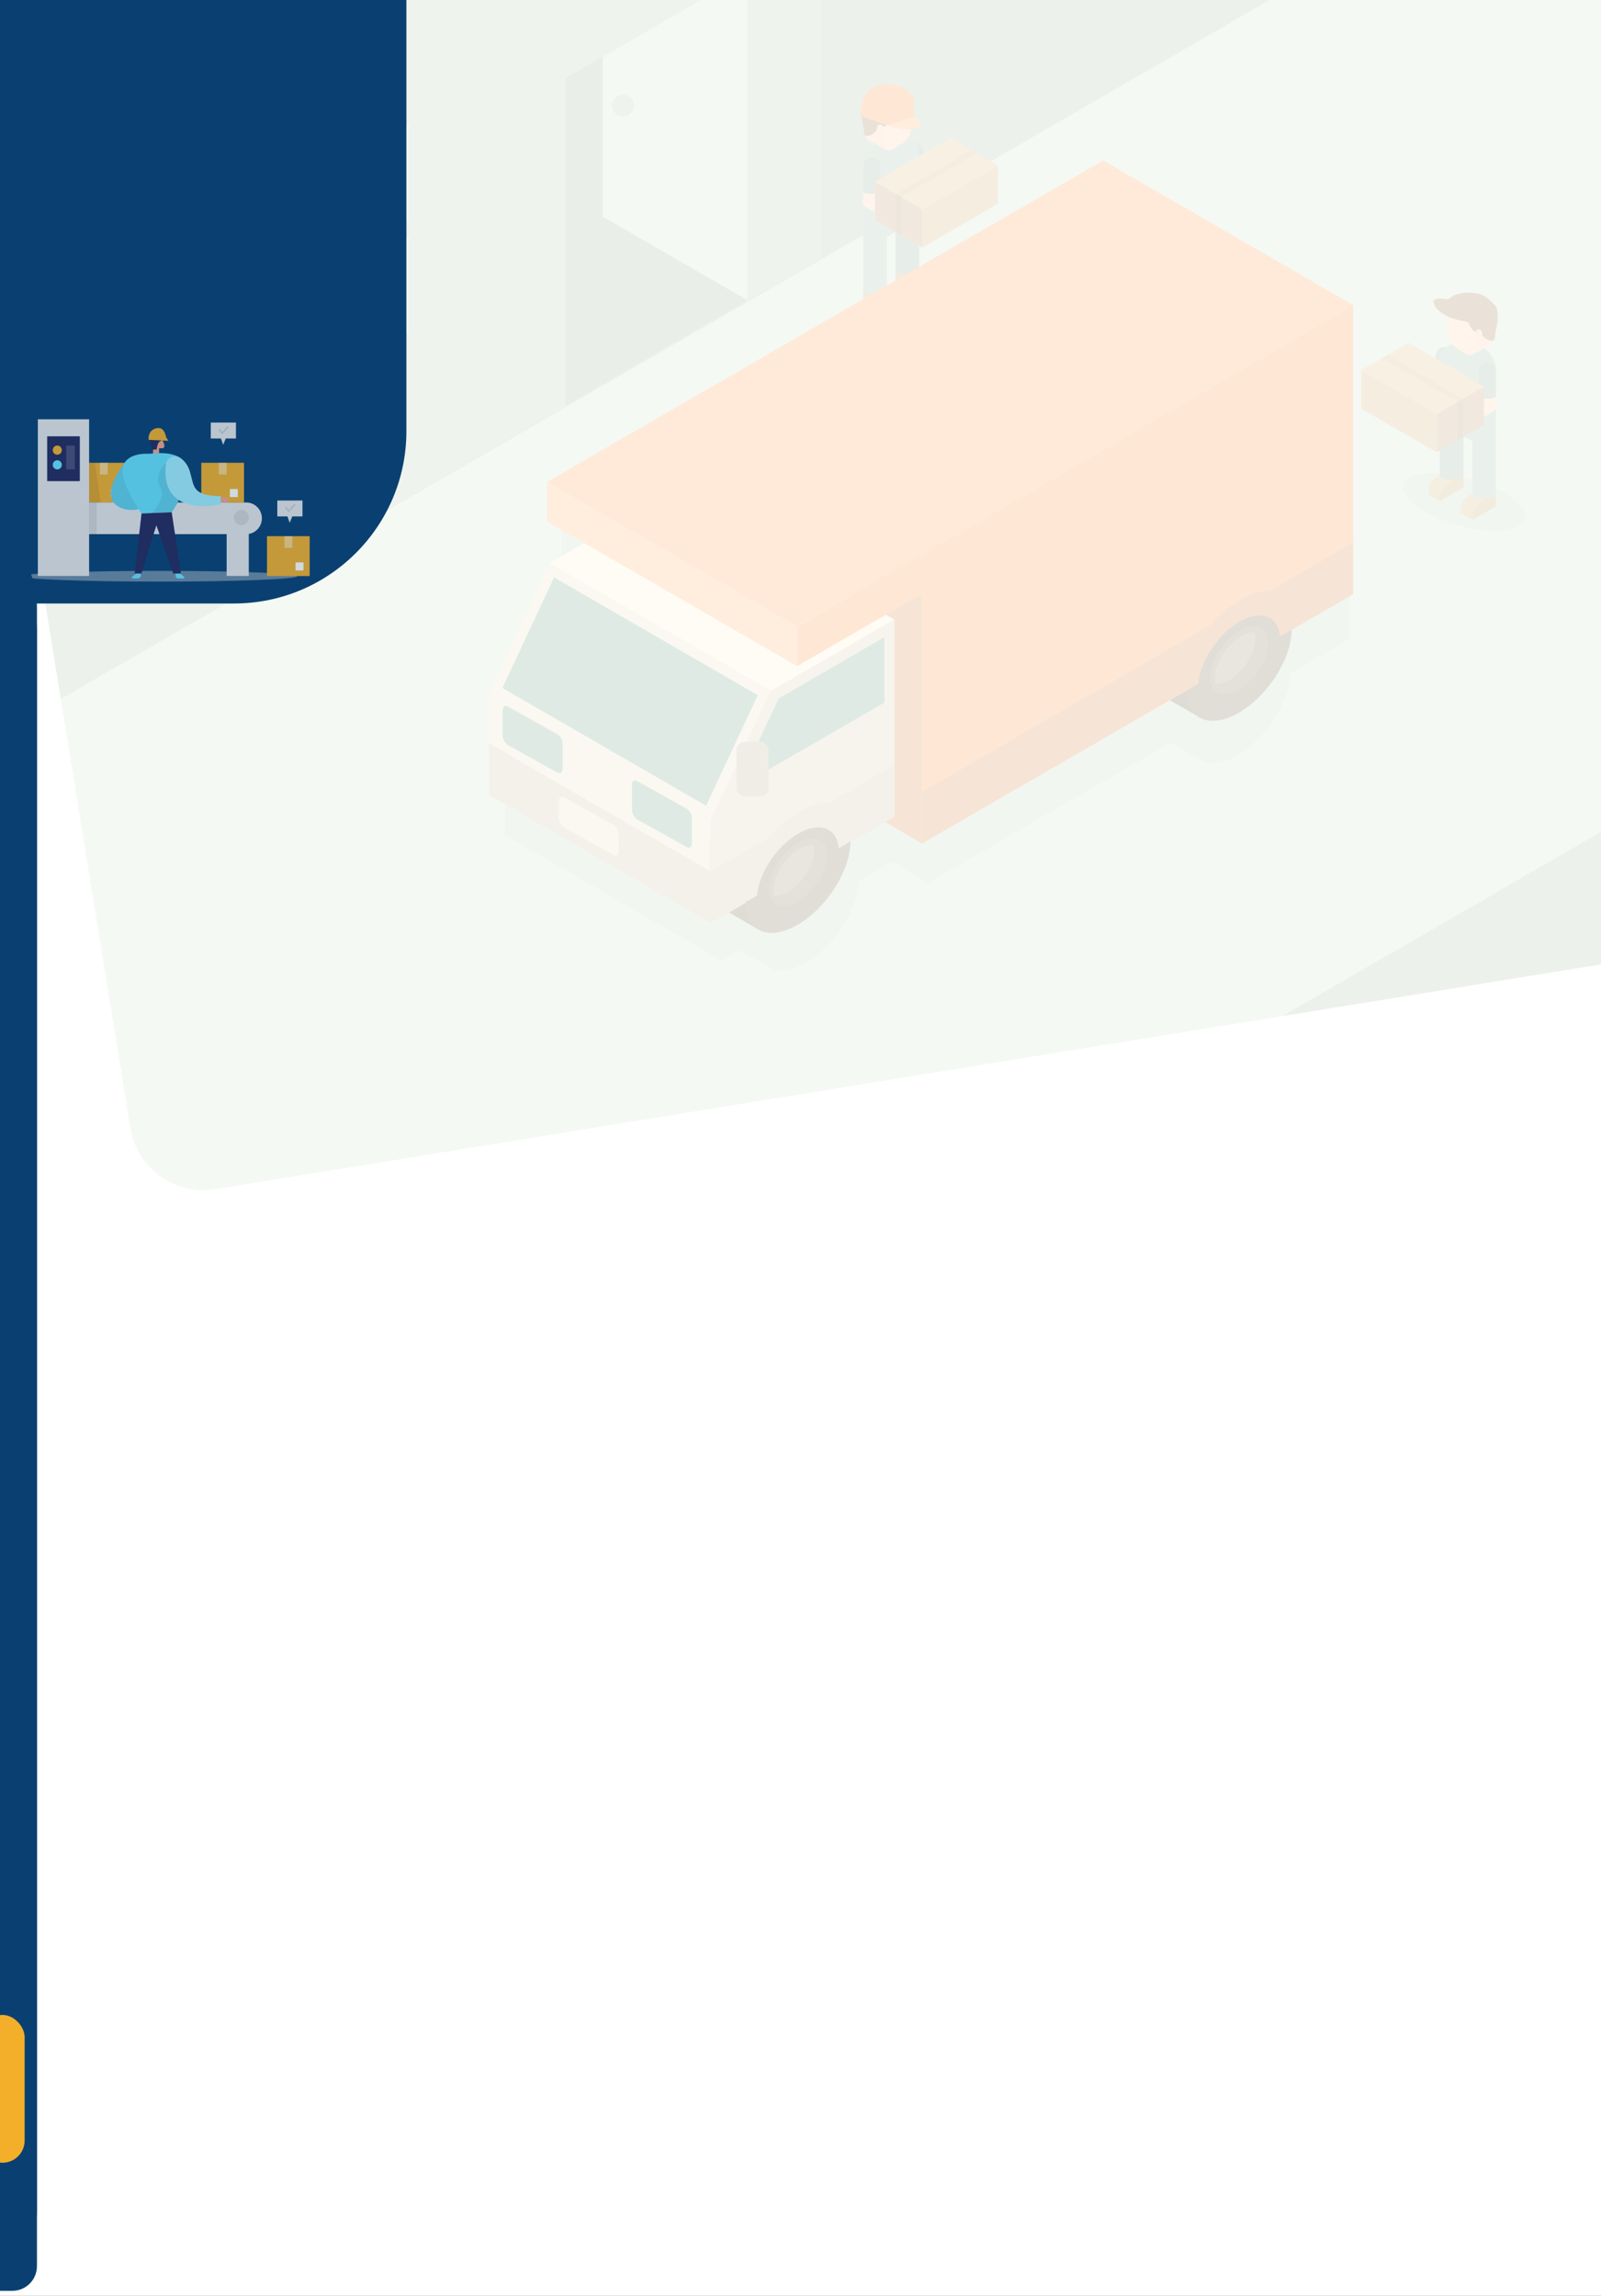 <svg width="650" height="932" viewBox="0 0 650 932" fill="none" xmlns="http://www.w3.org/2000/svg">
<rect x="0" y="0" width="650" height="932" fill="#808080" stroke="none"/>
<g clip-path="url(#clip0_9_12)">
<rect width="650" height="932" fill="white"/>
<g clip-path="url(#clip1_9_12)">
<rect x="663.179" y="-100.122" width="483.204" height="691.759" rx="30" transform="rotate(80.787 663.179 -100.122)" fill="#FFFBF5"/>
<g opacity="0.15" clip-path="url(#clip2_9_12)">
<path d="M747 -32L1 -32L1 491L747 491L747 -32Z" fill="#B7ECF0"/>
<path fill-rule="evenodd" clip-rule="evenodd" d="M747 491L747 281.64L384.924 491L747 491Z" fill="#86B2B5"/>
<path fill-rule="evenodd" clip-rule="evenodd" d="M1 297.49L570.784 -32L1 -32L1 297.49Z" fill="#86B2B5"/>
<path fill-rule="evenodd" clip-rule="evenodd" d="M1 193.797L9.206 198.547L90.147 245.35C171.248 198.44 252.295 151.584 333.396 104.674L333.396 11.068L333.396 -32L1 -32L1 193.797Z" fill="#AADCE0"/>
<path fill-rule="evenodd" clip-rule="evenodd" d="M48.264 82.366L90.147 58.138L90.147 151.744L90.147 245.35C171.248 198.44 252.295 151.584 333.396 104.674L333.396 11.068L333.396 -32L121.319 -32L48.264 82.366Z" fill="#95C4C7"/>
<path fill-rule="evenodd" clip-rule="evenodd" d="M1 55.042L48.264 82.366L121.319 -32L1 -32L1 55.042Z" fill="#B7ECF0"/>
<path fill-rule="evenodd" clip-rule="evenodd" d="M90.094 151.744L90.094 245.35C171.195 198.44 113.007 232.115 194.054 185.205L194.054 91.599L194.054 -1.954L90.094 58.137L90.094 151.744Z" fill="#95C4C7"/>
<path fill-rule="evenodd" clip-rule="evenodd" d="M144.339 82.526L144.339 102.005C161.177 92.239 149.081 99.23 165.973 89.517L165.973 70.038L165.973 50.559L144.339 63.101L144.339 82.526Z" fill="#B7ECF0"/>
<path fill-rule="evenodd" clip-rule="evenodd" d="M118.229 97.629L118.229 117.108C135.067 107.342 122.971 114.333 139.863 104.62L139.863 85.141L139.863 65.662L118.229 78.204L118.229 97.629Z" fill="#B7ECF0"/>
<path fill-rule="evenodd" clip-rule="evenodd" d="M144.339 127.995L144.339 147.474C161.177 137.708 149.081 144.699 165.973 134.986L165.973 115.507L165.973 96.028L144.339 108.516L144.339 127.995Z" fill="#B7ECF0"/>
<path fill-rule="evenodd" clip-rule="evenodd" d="M118.229 143.098L118.229 162.577C135.067 152.811 122.971 159.802 139.863 150.089L139.863 130.61L139.863 111.131L118.229 123.619L118.229 143.098Z" fill="#B7ECF0"/>
<path fill-rule="evenodd" clip-rule="evenodd" d="M229.649 98.163L229.649 164.605C287.198 131.304 245.901 155.213 303.503 121.911L303.503 55.469L303.503 -10.973L229.649 31.721L229.649 98.163Z" fill="#729EA1"/>
<path fill-rule="evenodd" clip-rule="evenodd" d="M244.676 87.916C302.224 121.218 245.954 88.664 303.503 121.911L303.503 55.469L303.503 -10.973L244.676 23.075L244.676 87.916V87.916Z" fill="#B7ECF0"/>
<path d="M252.935 47.357C255.407 47.357 257.411 45.35 257.411 42.874C257.411 40.399 255.407 38.392 252.935 38.392C250.463 38.392 248.459 40.399 248.459 42.874C248.459 45.35 250.463 47.357 252.935 47.357Z" fill="#95C4C7"/>
<path fill-rule="evenodd" clip-rule="evenodd" d="M594.336 193.637C580.589 190.382 569.452 192.25 569.452 197.853C569.452 203.457 580.589 210.608 594.336 213.863C608.084 217.119 619.221 215.251 619.221 209.647C619.221 204.044 608.084 196.893 594.336 193.637Z" fill="#A9DADE"/>
<path fill-rule="evenodd" clip-rule="evenodd" d="M386.842 80.285L374.853 73.347L374.853 61.393C374.853 59.472 373.254 57.871 371.336 57.871C369.417 57.871 367.819 59.472 367.819 61.393L367.819 77.403L382.952 86.155C383.059 86.262 382.419 85.888 383.325 86.422C384.231 86.956 387.162 86.796 388.121 85.141C389.08 83.38 388.494 81.246 386.842 80.285Z" fill="#FCD1C0"/>
<path fill-rule="evenodd" clip-rule="evenodd" d="M371.336 57.871C369.417 57.871 367.819 59.472 367.819 61.393L367.819 71.853C367.819 72.333 369.417 72.76 371.336 72.76C373.254 72.76 374.853 72.386 374.853 71.853L374.853 61.393C374.853 59.418 373.254 57.871 371.336 57.871Z" fill="#5D97A6"/>
<path fill-rule="evenodd" clip-rule="evenodd" d="M368.405 106.808L363.609 109.584L363.609 114.814L373.201 120.364L377.996 117.589C378.156 111.718 375.545 110.971 368.405 106.808Z" fill="#BFA675"/>
<path fill-rule="evenodd" clip-rule="evenodd" d="M363.609 109.584L363.609 114.814L373.201 120.364C373.361 114.493 370.803 113.746 363.609 109.584Z" fill="#AB9363"/>
<path fill-rule="evenodd" clip-rule="evenodd" d="M368.405 78.31L366.007 79.698L363.609 81.085L363.609 106.808L363.609 109.584C363.609 110.651 365.741 111.558 368.405 111.558C371.069 111.558 373.201 110.704 373.201 109.584L373.201 106.808L373.201 88.504L373.201 81.032L370.803 79.644L368.405 78.31Z" fill="#5D97A6"/>
<path fill-rule="evenodd" clip-rule="evenodd" d="M360.465 55.042L356.203 57.497C353.059 59.312 350.448 63.421 350.448 66.57L350.448 93.627L357.428 97.629C362.224 88.61 366.966 67.477 371.762 58.511L364.888 54.562C363.503 53.708 361.691 54.295 360.465 55.042Z" fill="#71B2C2"/>
<path fill-rule="evenodd" clip-rule="evenodd" d="M367.393 59.045L363.13 61.5C359.986 63.314 357.375 67.423 357.375 70.572L357.375 97.629L373.147 88.557L373.147 61.5C373.201 58.297 370.59 57.23 367.393 59.045Z" fill="#71B2C2"/>
<path fill-rule="evenodd" clip-rule="evenodd" d="M355.243 114.44L350.448 117.215L350.448 122.445L360.039 127.995L364.835 125.22C364.995 119.35 362.384 118.549 355.243 114.44Z" fill="#BFA675"/>
<path fill-rule="evenodd" clip-rule="evenodd" d="M350.448 117.162L350.448 122.392L360.039 127.942C360.199 122.125 357.641 121.324 350.448 117.162Z" fill="#AB9363"/>
<path fill-rule="evenodd" clip-rule="evenodd" d="M355.243 85.888L352.846 87.276L350.448 88.664L350.448 114.387L350.448 117.162C350.448 118.229 352.579 119.136 355.243 119.136C357.908 119.136 360.039 118.282 360.039 117.162L360.039 114.387L360.039 96.082L360.039 88.61L357.641 87.223L355.243 85.888Z" fill="#71B2C2"/>
<path fill-rule="evenodd" clip-rule="evenodd" d="M369.417 86.262L357.428 79.324L357.428 67.37C357.428 65.449 355.83 63.848 353.911 63.848C351.993 63.848 350.394 65.449 350.394 67.37L350.394 83.38L365.528 92.132C365.634 92.239 364.995 91.866 365.901 92.399C366.806 92.933 369.737 92.773 370.696 91.118C371.709 89.357 371.123 87.223 369.417 86.262Z" fill="#FCD1C0"/>
<path fill-rule="evenodd" clip-rule="evenodd" d="M353.965 63.848C352.046 63.848 350.448 65.449 350.448 67.37L350.448 77.83C350.448 78.31 352.046 78.737 353.965 78.737C355.883 78.737 357.482 78.364 357.482 77.83L357.482 67.37C357.428 65.449 355.883 63.848 353.965 63.848Z" fill="#5D97A6"/>
<path fill-rule="evenodd" clip-rule="evenodd" d="M351.46 42.874L351.46 54.775C351.46 55.843 351.886 56.536 352.526 56.91L359.613 60.699C360.572 61.286 361.851 60.859 362.757 60.325L365.794 58.564C368.085 57.284 369.897 54.348 369.897 52.054L369.897 40.153L362.757 36.364L351.46 42.874Z" fill="#F7C6B2"/>
<path fill-rule="evenodd" clip-rule="evenodd" d="M358.654 58.564C358.654 60.859 360.519 61.606 362.757 60.325L365.794 58.564C368.085 57.284 369.897 54.348 369.897 52.054L369.897 40.153L358.6 46.663L358.6 58.564L358.654 58.564Z" fill="#FCD1C0"/>
<path fill-rule="evenodd" clip-rule="evenodd" d="M355.243 89.357L374.48 100.511L374.48 84.928L355.243 73.774L355.243 89.357Z" fill="#A18262"/>
<path fill-rule="evenodd" clip-rule="evenodd" d="M374.48 100.511L405.172 82.74L405.172 67.21L374.48 84.928L374.48 100.511Z" fill="#C49B72"/>
<path fill-rule="evenodd" clip-rule="evenodd" d="M355.243 73.774L374.48 84.928L405.172 67.21L385.883 56.056L355.243 73.774Z" fill="#D6AD85"/>
<path fill-rule="evenodd" clip-rule="evenodd" d="M363.716 94.32L365.954 95.601L365.954 80.018L363.716 78.737L363.716 94.32Z" fill="#856B51"/>
<path fill-rule="evenodd" clip-rule="evenodd" d="M363.716 78.737L365.954 80.018L396.646 62.3L394.408 61.019L363.716 78.737Z" fill="#C49B72"/>
<path fill-rule="evenodd" clip-rule="evenodd" d="M366.487 36.417C362.544 35.19 356.895 35.19 353.645 38.071C350.501 40.9 349.595 41.22 349.595 45.756C349.595 47.251 350.821 52.801 350.767 53.281C350.448 57.23 355.883 53.868 355.883 52.907C355.883 50.186 357.588 50.026 358.547 51.306C359.293 52.214 361.478 48.798 361.425 47.891C361.425 47.571 366.7 46.397 367.606 46.29C370.963 45.756 371.496 37.965 366.487 36.417Z" fill="#735139"/>
<path fill-rule="evenodd" clip-rule="evenodd" d="M349.808 47.197L360.412 50.88L371.016 47.624L371.016 41.113C370.963 33.055 347.837 28.839 349.808 47.197Z" fill="#F77620"/>
<path fill-rule="evenodd" clip-rule="evenodd" d="M370.963 47.624L360.359 50.88C369.844 54.989 378.529 50.773 370.963 47.624Z" fill="#FF9E5E"/>
<path fill-rule="evenodd" clip-rule="evenodd" d="M277.659 186.166L228.05 214.877L228.05 230.567L242.864 239.106L229.063 247.058L277.659 275.129L229.063 247.058L205.084 298.237L205.084 339.17L292.952 389.976L300.253 385.76L310.91 391.95C311.549 392.431 312.189 392.804 312.935 393.124C316.718 394.672 321.94 393.978 327.641 390.616C339.045 383.945 348.316 369.376 348.476 357.849L362.224 349.897L376.877 358.382L475.243 301.493L486.06 307.737C486.699 308.217 487.339 308.59 488.085 308.911C491.868 310.458 497.037 309.765 502.792 306.402C514.248 299.678 523.573 285.002 523.626 273.475L548.031 259.386L548.031 144.593L377.304 243.322L376.877 243.589L548.031 144.646L448.813 87.223L277.659 186.166Z" fill="#A9DADE"/>
<path fill-rule="evenodd" clip-rule="evenodd" d="M305.581 322.092C293.805 328.977 284.267 344.08 284.267 355.874C284.267 361.744 286.665 365.693 290.501 367.295L308.885 377.915L339.045 330.097L322.739 320.651C318.849 317.716 312.615 317.983 305.581 322.092Z" fill="#292929"/>
<path fill-rule="evenodd" clip-rule="evenodd" d="M484.728 236.011C472.952 242.895 463.413 257.998 463.413 269.792C463.413 275.663 465.811 279.612 469.648 281.213L488.031 291.833L518.191 244.016L501.886 234.57C497.996 231.635 491.761 231.902 484.728 236.011Z" fill="#292929"/>
<path fill-rule="evenodd" clip-rule="evenodd" d="M272.81 166.313L272.81 283.721L374.32 342.425L374.32 225.017L272.81 166.313Z" fill="#C26425"/>
<path fill-rule="evenodd" clip-rule="evenodd" d="M374.32 342.425L549.363 241.241L549.363 123.833L374.32 225.017L374.32 342.425Z" fill="#F77620"/>
<path fill-rule="evenodd" clip-rule="evenodd" d="M374.32 342.425L549.363 241.241L549.363 220.214L374.32 321.452L374.32 342.425Z" fill="#C26425"/>
<path fill-rule="evenodd" clip-rule="evenodd" d="M503.111 246.631C491.335 253.515 481.797 268.618 481.797 280.412C481.797 292.207 491.335 296.156 503.111 289.271C514.887 282.387 524.426 267.284 524.426 255.49C524.426 243.749 514.887 239.746 503.111 246.631Z" fill="#333333"/>
<path fill-rule="evenodd" clip-rule="evenodd" d="M503.111 256.13C496.557 259.973 491.282 268.351 491.282 274.916C491.282 281.48 496.61 283.668 503.111 279.879C509.665 276.036 514.941 267.658 514.941 261.093C514.941 254.476 509.665 252.288 503.111 256.13Z" fill="#4D4D4D"/>
<path fill-rule="evenodd" clip-rule="evenodd" d="M503.804 258.425C497.943 261.841 493.2 269.365 493.2 275.236C493.2 276.143 493.307 276.944 493.52 277.691C495.118 277.744 497.037 277.21 499.062 276.036C504.923 272.621 509.665 265.096 509.665 259.226C509.665 258.318 509.559 257.518 509.346 256.771C507.747 256.664 505.829 257.198 503.804 258.425Z" fill="#696969"/>
<path fill-rule="evenodd" clip-rule="evenodd" d="M503.111 243.802C489.577 251.701 478.493 268.832 477.801 282.601L486.539 277.531C487.179 268.565 494.372 257.625 503.058 252.501C511.85 247.378 519.044 249.993 519.63 258.372L528.369 253.302C527.889 240.12 516.752 235.797 503.111 243.802Z" fill="#C26425"/>
<path fill-rule="evenodd" clip-rule="evenodd" d="M223.148 228.646L312.988 280.573L363.13 251.541L273.29 199.614C213.397 234.25 283.041 194.011 223.148 228.646Z" fill="white"/>
<path fill-rule="evenodd" clip-rule="evenodd" d="M198.637 280.946L198.637 322.786L288.476 374.766L288.476 332.926L312.988 280.573L223.148 228.646L198.637 280.946Z" fill="#E6E6E6"/>
<path fill-rule="evenodd" clip-rule="evenodd" d="M203.965 279.292L286.665 327.109L307.659 282.227L224.96 234.41L203.965 279.292Z" fill="#298787"/>
<path fill-rule="evenodd" clip-rule="evenodd" d="M198.637 322.786L288.476 374.766L288.476 353.739L198.637 301.813L198.637 322.786Z" fill="#B3B3B3"/>
<path fill-rule="evenodd" clip-rule="evenodd" d="M288.476 332.926L288.476 374.766L363.13 331.538L363.13 251.541L312.988 280.573L288.476 332.926Z" fill="#CCCCCC"/>
<path fill-rule="evenodd" clip-rule="evenodd" d="M288.476 374.766L346.078 341.465L363.13 331.538L363.13 310.565L288.476 353.739L288.476 374.766Z" fill="#B3B3B3"/>
<path fill-rule="evenodd" clip-rule="evenodd" d="M299.08 319.904L359.027 285.269L359.027 258.692L316.185 283.508L299.08 319.904Z" fill="#298787"/>
<path fill-rule="evenodd" clip-rule="evenodd" d="M323.965 332.712C312.189 339.597 302.65 354.7 302.65 366.494C302.65 378.288 312.189 382.237 323.965 375.353C335.741 368.469 345.279 353.366 345.279 341.571C345.279 329.831 335.741 325.828 323.965 332.712Z" fill="#333333"/>
<path fill-rule="evenodd" clip-rule="evenodd" d="M323.965 342.212C317.411 346.054 312.135 354.433 312.135 360.997C312.135 367.561 317.464 369.749 323.965 365.96C330.519 362.118 335.794 353.739 335.794 347.175C335.794 340.557 330.519 338.369 323.965 342.212Z" fill="#4D4D4D"/>
<path fill-rule="evenodd" clip-rule="evenodd" d="M324.657 344.507C318.796 347.922 314.054 355.447 314.054 361.317C314.054 362.225 314.16 363.025 314.373 363.772C315.972 363.826 317.89 363.292 319.915 362.118C325.776 358.702 330.519 351.178 330.519 345.307C330.519 344.4 330.412 343.599 330.199 342.852C328.601 342.746 326.682 343.279 324.657 344.507Z" fill="#696969"/>
<path fill-rule="evenodd" clip-rule="evenodd" d="M323.965 329.831C310.43 337.729 299.347 354.86 298.654 368.629L307.393 363.559C308.032 354.593 315.226 343.653 323.911 338.529C332.704 333.353 339.897 336.021 340.483 344.4L349.222 339.33C348.743 326.202 337.606 321.879 323.965 329.831Z" fill="#B3B3B3"/>
<path fill-rule="evenodd" clip-rule="evenodd" d="M278.832 328.336L258.636 317.022C257.464 316.382 256.558 317.076 256.558 318.623L256.558 328.71C256.558 330.204 257.517 332.019 258.636 332.659L278.832 343.92C280.004 344.56 280.91 343.866 280.91 342.319L280.91 332.232C280.963 330.738 280.004 328.977 278.832 328.336Z" fill="#298787"/>
<path fill-rule="evenodd" clip-rule="evenodd" d="M226.399 298.13L206.15 286.817C204.978 286.176 204.072 286.87 204.072 288.418L204.072 298.504C204.072 299.998 205.031 301.813 206.15 302.453L226.345 313.714C227.518 314.354 228.423 313.66 228.423 312.113L228.423 302.026C228.477 300.532 227.571 298.771 226.399 298.13Z" fill="#298787"/>
<path fill-rule="evenodd" clip-rule="evenodd" d="M222.082 195.665L222.082 211.729L323.592 270.433L323.592 254.369L222.082 195.665Z" fill="#FF9E5E"/>
<path fill-rule="evenodd" clip-rule="evenodd" d="M323.592 270.433L374.799 240.814L374.799 224.75L323.592 254.369L323.592 270.433Z" fill="#F77620"/>
<path fill-rule="evenodd" clip-rule="evenodd" d="M308.672 301.119L302.437 301.119C300.572 301.119 299.08 302.613 299.08 304.481L299.08 319.958C299.08 321.826 300.572 323.32 302.437 323.32L308.672 323.32C310.537 323.32 312.029 321.826 312.029 319.958L312.029 304.481C311.975 302.613 310.483 301.119 308.672 301.119Z" fill="#999999"/>
<path fill-rule="evenodd" clip-rule="evenodd" d="M249.152 334.954L228.956 323.693C227.784 323.053 226.878 323.747 226.878 325.294L226.878 331.965C226.878 333.46 227.837 335.274 228.956 335.915L249.152 347.175C250.324 347.815 251.23 347.122 251.23 345.574L251.23 338.85C251.23 337.355 250.271 335.594 249.152 334.954Z" fill="#E6E6E6"/>
<path fill-rule="evenodd" clip-rule="evenodd" d="M222.082 195.665L323.592 254.369L549.363 123.833L447.854 65.129C380.181 104.247 289.755 156.547 222.082 195.665Z" fill="#FC883A"/>
<path fill-rule="evenodd" clip-rule="evenodd" d="M586.45 140.964C584.532 140.964 582.933 142.565 582.933 144.486L582.933 156.44L570.944 163.378C569.239 164.338 568.706 166.473 569.665 168.181C570.624 169.889 573.555 169.995 574.461 169.462C575.367 168.928 574.727 169.302 574.834 169.195L589.967 160.443L589.967 144.432C589.967 142.565 588.368 140.964 586.45 140.964Z" fill="#FCD1C0"/>
<path fill-rule="evenodd" clip-rule="evenodd" d="M586.45 140.964C584.532 140.964 582.933 142.565 582.933 144.486L582.933 154.946C582.933 155.426 584.532 155.853 586.45 155.853C588.368 155.853 589.967 155.479 589.967 154.946L589.967 144.486C589.967 142.565 588.368 140.964 586.45 140.964Z" fill="#5D97A6"/>
<path fill-rule="evenodd" clip-rule="evenodd" d="M579.843 200.682L584.638 203.457L594.23 197.907L594.23 192.677L589.434 189.901C582.187 194.117 579.63 194.865 579.843 200.682Z" fill="#BFA675"/>
<path fill-rule="evenodd" clip-rule="evenodd" d="M584.585 203.457L594.176 197.907L594.176 192.677C586.983 196.893 584.425 197.64 584.585 203.457Z" fill="#AB9363"/>
<path fill-rule="evenodd" clip-rule="evenodd" d="M589.381 161.457L586.983 162.844L584.585 164.232L584.585 171.703L584.585 190.008L584.585 192.783C584.585 193.851 586.717 194.758 589.381 194.758C592.045 194.758 594.177 193.904 594.177 192.783L594.177 190.008L594.177 164.285L591.779 162.898L589.381 161.457Z" fill="#5D97A6"/>
<path fill-rule="evenodd" clip-rule="evenodd" d="M601.583 140.59L597.32 138.135C596.041 137.388 594.283 136.854 592.951 137.655L586.077 141.604C590.873 150.623 595.615 171.757 600.411 180.722L607.391 176.72L607.391 149.662C607.338 146.514 604.78 142.404 601.583 140.59Z" fill="#71B2C2"/>
<path fill-rule="evenodd" clip-rule="evenodd" d="M594.656 144.593L590.393 142.138C587.249 140.323 584.638 141.391 584.638 144.593L584.638 171.65L600.411 180.722L600.411 153.718C600.411 150.516 597.8 146.46 594.656 144.593Z" fill="#71B2C2"/>
<path fill-rule="evenodd" clip-rule="evenodd" d="M593.004 208.313L597.8 211.088L607.391 205.538L607.391 200.308L602.596 197.533C595.402 201.696 592.791 202.443 593.004 208.313Z" fill="#BFA675"/>
<path fill-rule="evenodd" clip-rule="evenodd" d="M597.8 211.035L607.391 205.485L607.391 200.255C600.144 204.471 597.587 205.218 597.8 211.035Z" fill="#AB9363"/>
<path fill-rule="evenodd" clip-rule="evenodd" d="M602.542 169.035L600.145 170.422L597.747 171.81L597.747 179.281L597.747 197.586L597.747 200.361C597.747 201.429 599.878 202.336 602.542 202.336C605.207 202.336 607.338 201.482 607.338 200.361L607.338 197.586L607.338 171.863L604.94 170.476L602.542 169.035Z" fill="#71B2C2"/>
<path fill-rule="evenodd" clip-rule="evenodd" d="M603.821 146.941C601.903 146.941 600.304 148.542 600.304 150.463L600.304 162.417L588.315 169.355C586.61 170.316 586.077 172.45 587.036 174.158C587.995 175.866 590.926 175.973 591.832 175.439C592.738 174.905 592.098 175.279 592.205 175.172L607.338 166.42L607.338 150.41C607.338 148.542 605.793 146.941 603.821 146.941Z" fill="#FCD1C0"/>
<path fill-rule="evenodd" clip-rule="evenodd" d="M603.821 146.941C601.903 146.941 600.304 148.542 600.304 150.463L600.304 160.923C600.304 161.403 601.85 161.83 603.821 161.83C605.74 161.83 607.338 161.457 607.338 160.923L607.338 150.463C607.338 148.542 605.793 146.941 603.821 146.941Z" fill="#5D97A6"/>
<path fill-rule="evenodd" clip-rule="evenodd" d="M587.836 123.246L587.836 135.147C587.836 137.441 589.701 140.323 591.939 141.657L594.976 143.418C595.882 143.952 597.161 144.326 598.12 143.792L605.207 140.003C605.846 139.629 606.272 138.936 606.272 137.868L606.272 125.967L594.976 119.457L587.836 123.246Z" fill="#F7C6B2"/>
<path fill-rule="evenodd" clip-rule="evenodd" d="M587.836 135.2C587.836 137.495 589.701 140.377 591.939 141.711L594.976 143.472C597.267 144.753 599.079 144.006 599.079 141.711L599.079 129.81L587.782 123.299L587.782 135.2L587.836 135.2Z" fill="#FCD1C0"/>
<path fill-rule="evenodd" clip-rule="evenodd" d="M583.306 183.604L602.542 172.45L602.542 156.92L583.306 168.074L583.306 183.604Z" fill="#A18262"/>
<path fill-rule="evenodd" clip-rule="evenodd" d="M552.614 165.886L583.306 183.604L583.306 168.021L552.614 150.303L552.614 165.886Z" fill="#C49B72"/>
<path fill-rule="evenodd" clip-rule="evenodd" d="M552.614 150.303L583.306 168.021L602.542 156.92L571.903 139.149L552.614 150.303Z" fill="#D6AD85"/>
<path fill-rule="evenodd" clip-rule="evenodd" d="M591.832 178.694L594.07 177.413L594.07 161.83L591.832 163.164L591.832 178.694Z" fill="#856B51"/>
<path fill-rule="evenodd" clip-rule="evenodd" d="M561.139 145.393L591.832 163.164L594.07 161.83L563.377 144.112L561.139 145.393Z" fill="#C49B72"/>
<path fill-rule="evenodd" clip-rule="evenodd" d="M604.088 121.218C600.89 118.336 595.189 118.336 591.246 119.563C587.942 120.577 589.754 121.805 585.597 121.271C582.986 120.951 581.921 121.751 581.974 122.338C582.347 125.861 587.089 128.529 590.127 129.436C590.979 129.703 596.308 130.717 596.308 131.037C596.255 131.891 598.439 135.36 599.185 134.453C600.198 133.225 601.85 133.332 601.85 136.054C601.85 137.068 607.285 140.43 606.965 136.427C606.912 135.947 608.137 130.397 608.137 128.903C608.137 124.366 607.231 124.046 604.088 121.218Z" fill="#735139"/>
</g>
</g>
<g clip-path="url(#clip3_9_12)">
<path d="M-55 65C-55 9.772 -10.229 -35 45 -35H165V175C165 213.66 133.66 245 95 245H-55V65Z" fill="#0A4071"/>
<g opacity="0.8">
<path d="M50.79 187.878H33.461V204.052H50.79V187.878Z" fill="#F3AF2A"/>
<path opacity="0.44" d="M43.75 187.878H40.556V192.607H43.75V187.878Z" fill="white"/>
<path d="M48.278 198.532H45.053V201.795H48.278V198.532Z" fill="white"/>
<path d="M99.986 204.003H31.084C27.581 204.003 24.742 206.876 24.742 210.419C24.742 213.963 27.581 216.836 31.084 216.836H99.986C103.488 216.836 106.328 213.963 106.328 210.419C106.328 206.876 103.488 204.003 99.986 204.003Z" fill="#E6E6E6"/>
<path opacity="0.45" d="M64.743 236.111C95.645 236.111 120.697 235.138 120.697 233.938C120.697 232.738 95.645 231.765 64.743 231.765C33.84 231.765 8.788 232.738 8.788 233.938C8.788 235.138 33.84 236.111 64.743 236.111Z" fill="#E6E6E6"/>
<path d="M51.6 186.672C51.6 186.672 39.274 201.028 48.354 205.831C54.63 209.15 61.608 204.576 61.608 204.576L51.6 186.672Z" fill="#68E1FD"/>
<path opacity="0.08" d="M51.6 186.672C51.6 186.672 39.274 201.028 48.354 205.831C54.63 209.15 61.608 204.576 61.608 204.576L51.6 186.672Z" fill="black"/>
<path d="M73.079 232.806L74.74 234.121C74.802 234.173 74.846 234.242 74.868 234.32C74.889 234.399 74.887 234.481 74.86 234.558C74.834 234.635 74.785 234.701 74.72 234.749C74.655 234.796 74.577 234.823 74.497 234.824H72.412C72.264 234.824 72.118 234.795 71.981 234.737C71.845 234.68 71.721 234.596 71.617 234.49C71.513 234.384 71.43 234.259 71.374 234.121C71.318 233.982 71.289 233.834 71.289 233.685V232.799L73.079 232.806Z" fill="#68E1FD"/>
<path d="M55.346 232.806L53.685 234.121C53.623 234.173 53.579 234.242 53.557 234.32C53.536 234.399 53.538 234.481 53.565 234.558C53.591 234.635 53.64 234.701 53.705 234.749C53.77 234.796 53.848 234.823 53.928 234.824H56.031C56.328 234.826 56.613 234.709 56.825 234.498C57.037 234.287 57.157 234 57.16 233.699V232.813L55.346 232.806Z" fill="#68E1FD"/>
<path d="M62.094 184.475L62.373 179.7C62.373 179.7 62.72 176.634 64.228 177.19C65.736 177.745 67.324 180.762 66.508 181.701C66.066 182.207 65.604 181.898 65.01 181.954C64.499 182.003 64.59 181.926 64.59 182.442V184.264L62.094 184.475Z" fill="#F4A28C"/>
<path d="M60.586 184.225C60.586 184.225 51.141 183.374 49.908 189.823C48.674 196.271 57.462 208.457 57.462 208.457L69.708 207.976C69.708 207.976 88.737 180.927 60.586 184.225Z" fill="#68E1FD"/>
<path opacity="0.08" d="M68.916 186.83C68.916 186.83 61.594 191.303 65.187 198.113C67.495 202.484 61.594 208.31 61.594 208.31L69.708 207.99C69.708 207.99 72.683 203.528 73.277 201.791C73.871 200.054 68.916 186.83 68.916 186.83Z" fill="black"/>
<path d="M57.462 208.454L54.682 232.809H57.403L63.481 213.26L70.33 232.813H73.447L69.712 207.972L57.462 208.454Z" fill="#24285B"/>
<path d="M62.094 182.481H63.568C63.568 182.481 63.888 179.728 64.93 179.201C65.973 178.673 67.015 177.678 66.087 176.768C65.159 175.857 63.846 174.806 62.303 175.889C60.76 176.972 60.215 179.58 62.094 182.481Z" fill="#24285B"/>
<path d="M60.322 178.557L68.377 178.955L67.46 177.583C67.46 177.583 66.96 174.366 65.125 173.888C63.29 173.41 60.086 174.486 60.322 178.557Z" fill="#F3AF2A"/>
<path d="M36.181 170.221H15.363V233.818H36.181V170.221Z" fill="#E6E6E6"/>
<path opacity="0.08" d="M39.26 204.003H36.185V216.836H39.26V204.003Z" fill="black"/>
<path d="M32.401 177.123H19.151V195.336H32.401V177.123Z" fill="#24285B"/>
<path d="M23.254 184.601C24.272 184.601 25.096 183.767 25.096 182.738C25.096 181.709 24.272 180.874 23.254 180.874C22.237 180.874 21.413 181.709 21.413 182.738C21.413 183.767 22.237 184.601 23.254 184.601Z" fill="#F3AF2A"/>
<path d="M23.254 190.572C24.272 190.572 25.096 189.737 25.096 188.708C25.096 187.679 24.272 186.845 23.254 186.845C22.237 186.845 21.413 187.679 21.413 188.708C21.413 189.737 22.237 190.572 23.254 190.572Z" fill="#68E1FD"/>
<path opacity="0.17" d="M30.375 180.874H26.868V190.568H30.375V180.874Z" fill="white"/>
<path d="M99.058 187.878H81.728V204.052H99.058V187.878Z" fill="#F3AF2A"/>
<path opacity="0.44" d="M92.021 187.878H88.828V192.607H92.021V187.878Z" fill="white"/>
<path d="M96.546 198.532H93.321V201.795H96.546V198.532Z" fill="white"/>
<path d="M125.725 217.68H108.395V233.854H125.725V217.68Z" fill="#F3AF2A"/>
<path opacity="0.44" d="M118.688 217.68H115.495V222.409H118.688V217.68Z" fill="white"/>
<path d="M123.213 228.333H119.988V231.596H123.213V228.333Z" fill="white"/>
<path d="M67.328 188.694C67.623 185.944 70.639 184.352 72.975 185.793C74.612 186.802 76.245 188.571 77.145 191.651C78.882 197.684 78.031 201.257 89.655 201.436V204.667C89.655 204.667 64.961 210.743 67.328 188.694Z" fill="#68E1FD"/>
<path opacity="0.39" d="M67.328 188.694C67.623 185.944 70.639 184.352 72.975 185.793C74.612 186.802 76.245 188.571 77.145 191.651C78.882 197.684 78.031 201.257 89.655 201.436V204.667C89.655 204.667 64.961 210.743 67.328 188.694Z" fill="white"/>
<path d="M89.641 202.02C89.641 202.02 92.671 201.584 92.966 202.48C93.262 203.377 93.057 204.27 89.641 204.003V202.02Z" fill="#F4A28C"/>
<path opacity="0.08" d="M38.492 187.878L40.859 204.003H36.185V187.878H38.492Z" fill="black"/>
<path d="M101.011 208.454H92.021V233.818H101.011V208.454Z" fill="#E6E6E6"/>
<path opacity="0.08" d="M97.974 213.186C99.651 213.186 101.011 211.811 101.011 210.114C101.011 208.416 99.651 207.041 97.974 207.041C96.296 207.041 94.937 208.416 94.937 210.114C94.937 211.811 96.296 213.186 97.974 213.186Z" fill="black"/>
<path d="M85.575 171.553V178.012H89.703L90.603 180.583L91.67 178.012H95.795V171.553H85.575Z" fill="#E6E6E6"/>
<path opacity="0.12" d="M90.172 176.226C90.127 176.224 90.082 176.213 90.041 176.191C90 176.17 89.964 176.14 89.936 176.103L88.856 174.697C88.83 174.663 88.811 174.624 88.8 174.583C88.789 174.542 88.786 174.499 88.791 174.457C88.796 174.415 88.81 174.374 88.831 174.337C88.852 174.3 88.879 174.267 88.913 174.241C88.946 174.215 88.984 174.196 89.025 174.185C89.066 174.174 89.108 174.171 89.15 174.176C89.192 174.181 89.232 174.195 89.268 174.216C89.305 174.237 89.337 174.266 89.363 174.299L90.211 175.403L92.296 173.118C92.325 173.088 92.36 173.064 92.398 173.047C92.437 173.031 92.478 173.022 92.52 173.022C92.562 173.022 92.603 173.031 92.641 173.047C92.68 173.064 92.715 173.088 92.744 173.118C92.775 173.147 92.8 173.181 92.818 173.22C92.836 173.258 92.846 173.3 92.848 173.343C92.849 173.385 92.843 173.428 92.828 173.468C92.813 173.508 92.79 173.544 92.761 173.575L90.416 176.138C90.383 176.169 90.345 176.193 90.303 176.208C90.261 176.223 90.217 176.229 90.172 176.226Z" fill="black"/>
<path d="M112.586 203.194V209.653H116.711L117.611 212.227L118.678 209.653H122.803V203.194H112.586Z" fill="#E6E6E6"/>
<path opacity="0.12" d="M117.18 207.867C117.133 207.865 117.088 207.853 117.046 207.831C117.005 207.809 116.969 207.778 116.94 207.74L115.86 206.334C115.808 206.266 115.784 206.18 115.795 206.094C115.806 206.009 115.85 205.931 115.917 205.878C115.984 205.826 116.07 205.802 116.154 205.813C116.238 205.824 116.315 205.868 116.367 205.936L117.215 207.041L119.3 204.755C119.327 204.72 119.361 204.69 119.401 204.669C119.44 204.648 119.483 204.635 119.527 204.631C119.571 204.628 119.616 204.633 119.658 204.648C119.7 204.663 119.738 204.686 119.771 204.717C119.803 204.748 119.829 204.785 119.846 204.826C119.864 204.867 119.873 204.912 119.872 204.957C119.872 205.002 119.862 205.046 119.844 205.087C119.825 205.128 119.799 205.165 119.766 205.195L117.42 207.761C117.357 207.827 117.271 207.865 117.18 207.867Z" fill="black"/>
</g>
</g>
<rect x="-55" y="221" width="70" height="711" rx="35" fill="#0A4071"/>
<path d="M-62 246.5C-62 225.237 -44.763 208 -23.5 208C-2.237 208 15 225.237 15 246.5V920C15 925.523 10.523 930 5 930H-12C-39.614 930 -62 907.614 -62 880V246.5Z" fill="#0A4071"/>
<rect x="-8" y="818" width="18" height="60" rx="9" fill="#F3AF2A"/>
</g>
<defs>
<clipPath id="clip0_9_12">
<rect width="650" height="932" fill="white"/>
</clipPath>
<clipPath id="clip1_9_12">
<rect x="663.179" y="-100.122" width="483.204" height="691.759" rx="30" transform="rotate(80.787 663.179 -100.122)" fill="white"/>
</clipPath>
<clipPath id="clip2_9_12">
<rect width="746" height="523" fill="white" transform="translate(1 -32)"/>
</clipPath>
<clipPath id="clip3_9_12">
<path d="M-55 65C-55 9.772 -10.229 -35 45 -35H165V175C165 213.66 133.66 245 95 245H-55V65Z" fill="white"/>
</clipPath>
</defs>
</svg>

